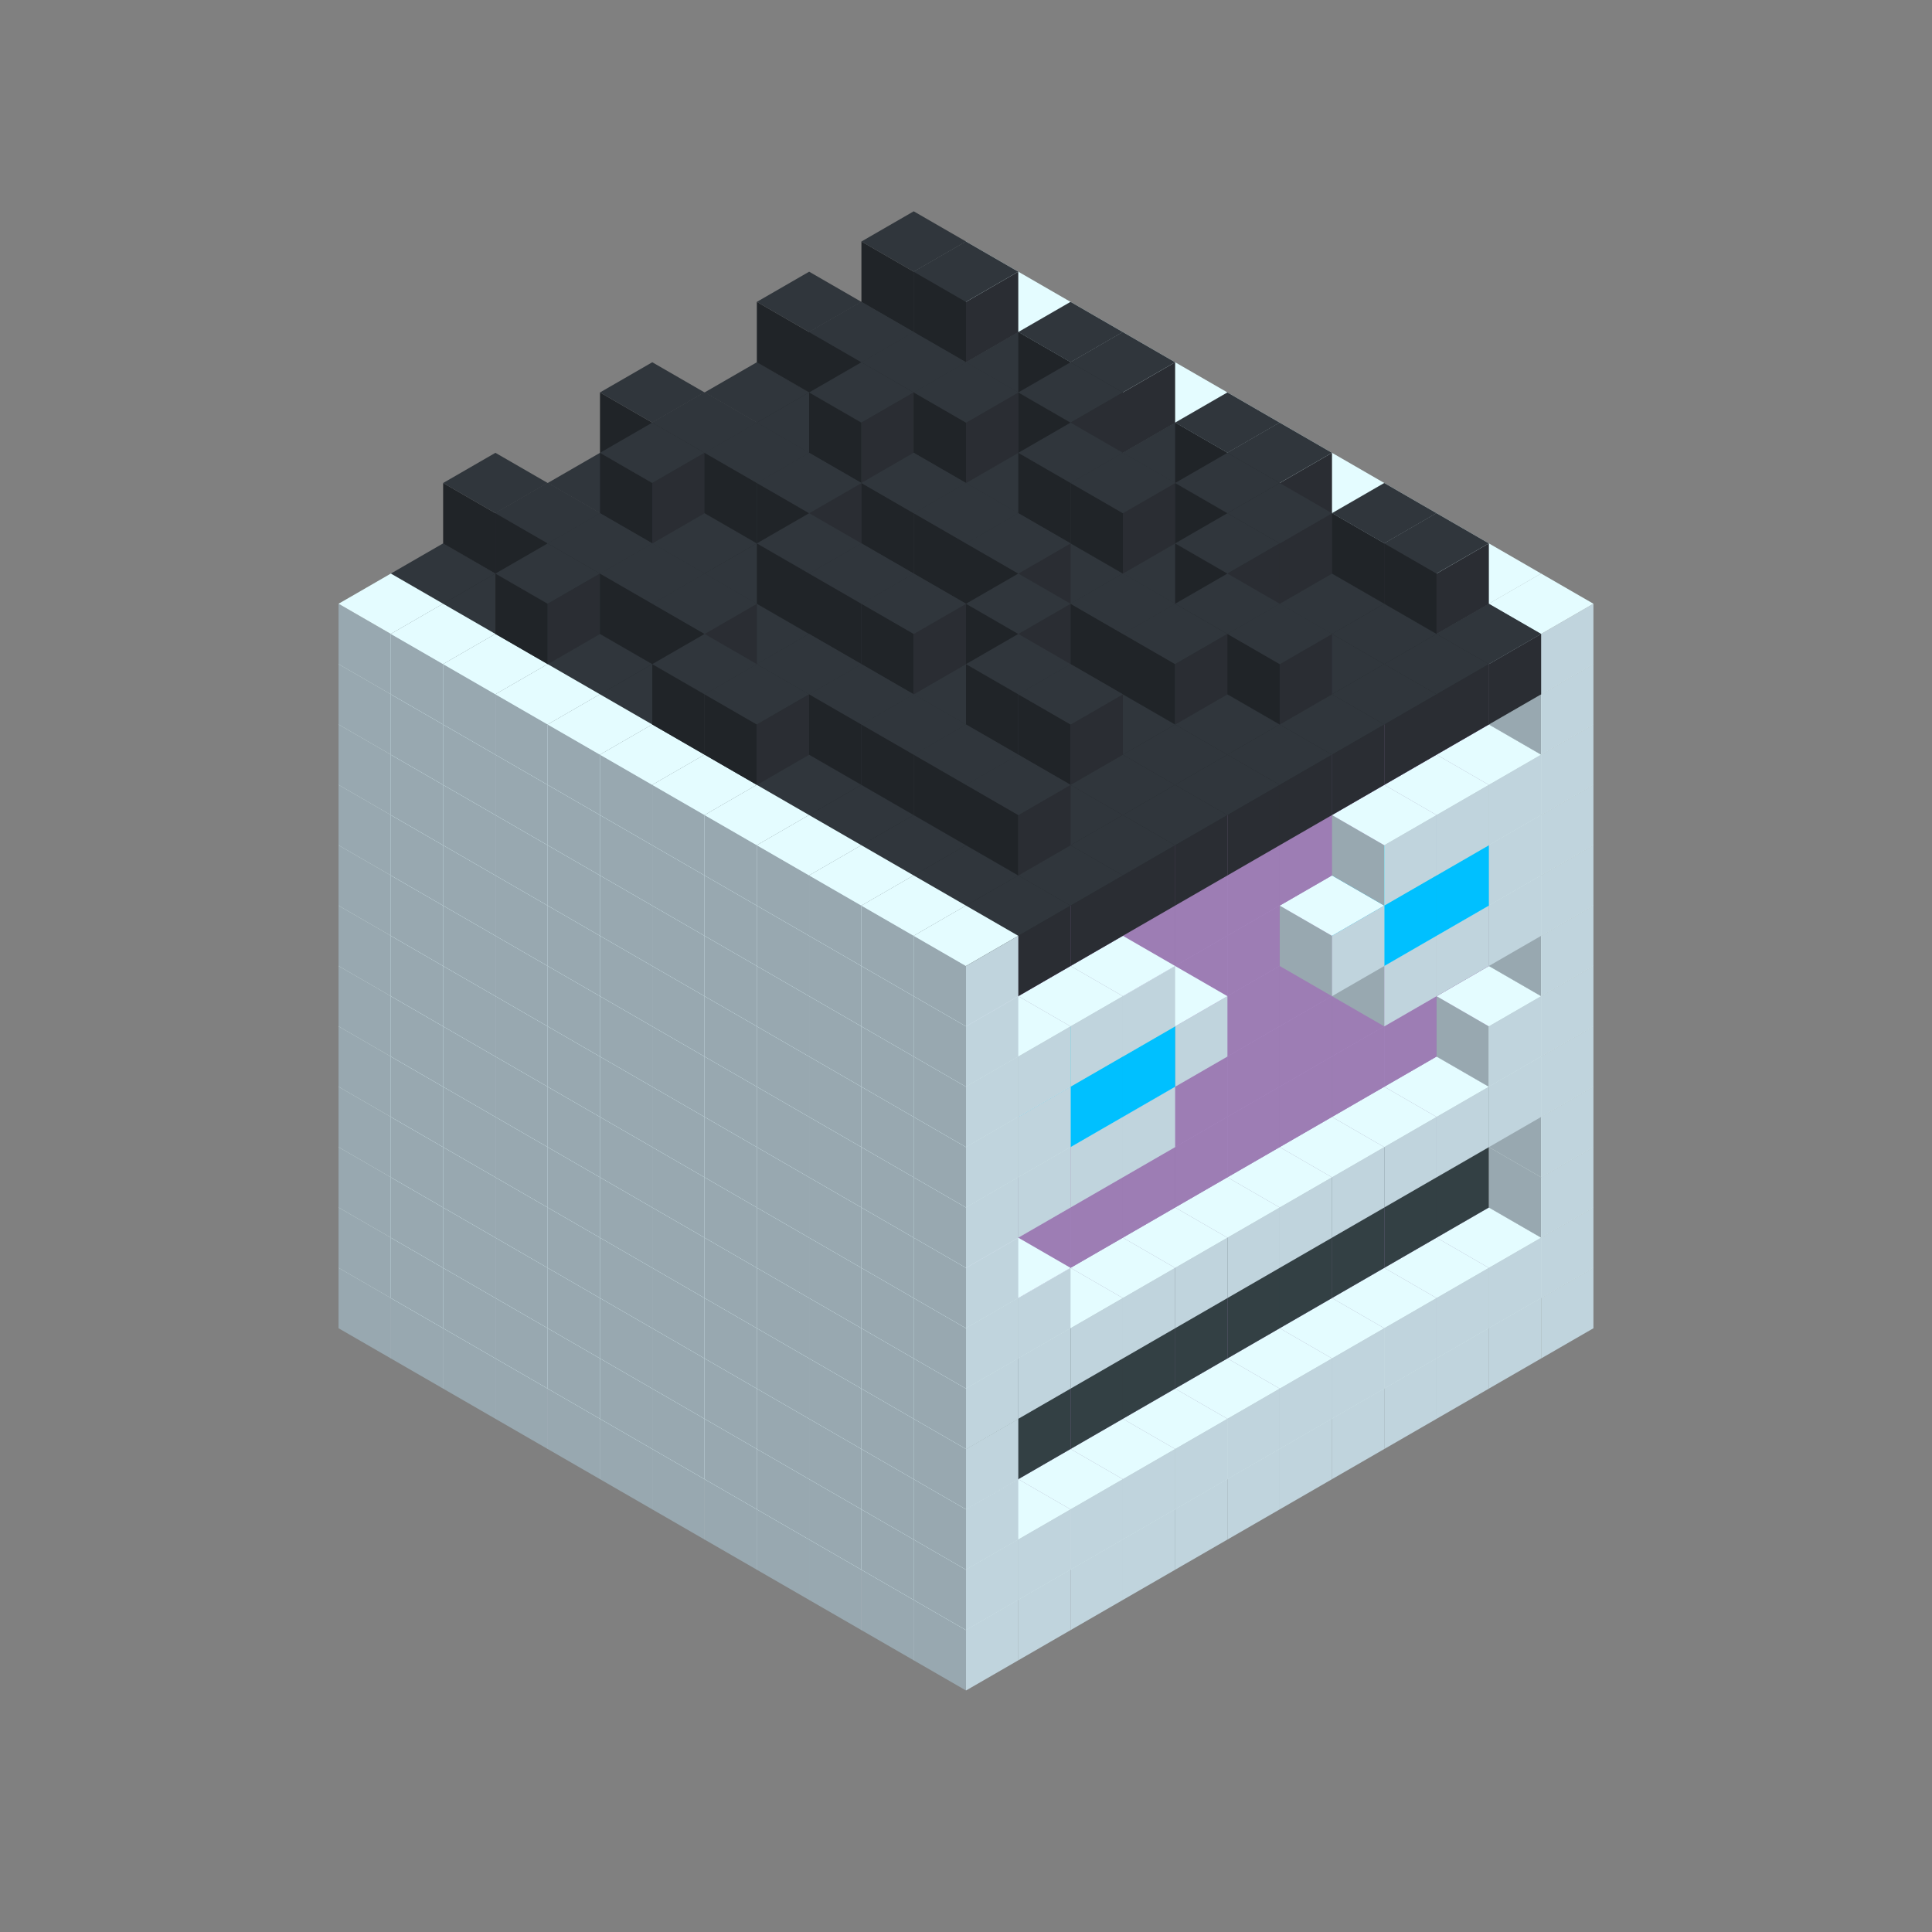 
<svg width='600' height='600' viewBox='4436371 5550000 3200000 3200000' xmlns='http://www.w3.org/2000/svg' xmlns:xlink='http://www.w3.org/1999/xlink'>
<rect x="4436371" y="5550000" width="3200000" height="3200000" fill="#808080" stroke="none"/>
<use xlink:href='#v-0x0000004a-1' transform='translate(983738,3600000)'/>
<use xlink:href='#v-0x0000004a-1' transform='translate(1070341,3650000)'/>
<use xlink:href='#v-0x0000004a-1' transform='translate(1156944,3700000)'/>
<use xlink:href='#v-0x0000004a-1' transform='translate(1243547,3750000)'/>
<use xlink:href='#v-0x0000004a-1' transform='translate(1330150,3800000)'/>
<use xlink:href='#v-0x0000004a-1' transform='translate(1416753,3850000)'/>
<use xlink:href='#v-0x0000004a-1' transform='translate(1503356,3900000)'/>
<use xlink:href='#v-0x0000004a-1' transform='translate(1589959,3950000)'/>
<use xlink:href='#v-0x0000004a-1' transform='translate(1676562,4000000)'/>
<use xlink:href='#v-0x0000004a-1' transform='translate(1763165,4050000)'/>
<use xlink:href='#v-0x0000004a-1' transform='translate(1849768,4100000)'/>
<use xlink:href='#v-0x0000004a-1' transform='translate(2889004,3600000)'/>
<use xlink:href='#v-0x0000004a-1' transform='translate(2802401,3650000)'/>
<use xlink:href='#v-0x0000004a-1' transform='translate(2715798,3700000)'/>
<use xlink:href='#v-0x0000004a-1' transform='translate(2629195,3750000)'/>
<use xlink:href='#v-0x0000004a-1' transform='translate(2542592,3800000)'/>
<use xlink:href='#v-0x0000004a-1' transform='translate(2455989,3850000)'/>
<use xlink:href='#v-0x0000004a-1' transform='translate(2369386,3900000)'/>
<use xlink:href='#v-0x0000004a-1' transform='translate(2282783,3950000)'/>
<use xlink:href='#v-0x0000004a-1' transform='translate(2196180,4000000)'/>
<use xlink:href='#v-0x0000004a-1' transform='translate(2109577,4050000)'/>
<use xlink:href='#v-0x0000004a-1' transform='translate(2022974,4100000)'/>
<use xlink:href='#v-0x0000004a-1' transform='translate(1936371,4150000)'/>
<use xlink:href='#v-0x0000004a-1' transform='translate(983738,3500000)'/>
<use xlink:href='#v-0x0000004a-1' transform='translate(1070341,3550000)'/>
<use xlink:href='#v-0x0000004a-1' transform='translate(1156944,3600000)'/>
<use xlink:href='#v-0x0000004a-1' transform='translate(1243547,3650000)'/>
<use xlink:href='#v-0x0000004a-1' transform='translate(1330150,3700000)'/>
<use xlink:href='#v-0x0000004a-1' transform='translate(1416753,3750000)'/>
<use xlink:href='#v-0x0000004a-1' transform='translate(1503356,3800000)'/>
<use xlink:href='#v-0x0000004a-1' transform='translate(1589959,3850000)'/>
<use xlink:href='#v-0x0000004a-1' transform='translate(1676562,3900000)'/>
<use xlink:href='#v-0x0000004a-1' transform='translate(1763165,3950000)'/>
<use xlink:href='#v-0x0000004a-2' transform='translate(2715798,3500000)'/>
<use xlink:href='#v-0x0000004a-2' transform='translate(2629195,3550000)'/>
<use xlink:href='#v-0x0000004a-2' transform='translate(2542592,3600000)'/>
<use xlink:href='#v-0x0000004a-2' transform='translate(2455989,3650000)'/>
<use xlink:href='#v-0x0000004a-2' transform='translate(2369386,3700000)'/>
<use xlink:href='#v-0x0000004a-2' transform='translate(2282783,3750000)'/>
<use xlink:href='#v-0x0000004a-2' transform='translate(2196180,3800000)'/>
<use xlink:href='#v-0x0000004a-2' transform='translate(2109577,3850000)'/>
<use xlink:href='#v-0x0000004a-2' transform='translate(2022974,3900000)'/>
<use xlink:href='#v-0x0000004a-2' transform='translate(1936371,3950000)'/>
<use xlink:href='#v-0x0000004a-1' transform='translate(1849768,4000000)'/>
<use xlink:href='#v-0x0000004a-1' transform='translate(2889004,3500000)'/>
<use xlink:href='#v-0x0000004a-1' transform='translate(2802401,3550000)'/>
<use xlink:href='#v-0x0000004a-1' transform='translate(2715798,3600000)'/>
<use xlink:href='#v-0x0000004a-1' transform='translate(2629195,3650000)'/>
<use xlink:href='#v-0x0000004a-1' transform='translate(2542592,3700000)'/>
<use xlink:href='#v-0x0000004a-1' transform='translate(2455989,3750000)'/>
<use xlink:href='#v-0x0000004a-1' transform='translate(2369386,3800000)'/>
<use xlink:href='#v-0x0000004a-1' transform='translate(2282783,3850000)'/>
<use xlink:href='#v-0x0000004a-1' transform='translate(2196180,3900000)'/>
<use xlink:href='#v-0x0000004a-1' transform='translate(2109577,3950000)'/>
<use xlink:href='#v-0x0000004a-1' transform='translate(2022974,4000000)'/>
<use xlink:href='#v-0x0000004a-1' transform='translate(1936371,4050000)'/>
<use xlink:href='#v-0x0000004a-1' transform='translate(983738,3400000)'/>
<use xlink:href='#v-0x0000004a-1' transform='translate(1070341,3450000)'/>
<use xlink:href='#v-0x0000004a-1' transform='translate(1156944,3500000)'/>
<use xlink:href='#v-0x0000004a-1' transform='translate(1243547,3550000)'/>
<use xlink:href='#v-0x0000004a-1' transform='translate(1330150,3600000)'/>
<use xlink:href='#v-0x0000004a-1' transform='translate(1416753,3650000)'/>
<use xlink:href='#v-0x0000004a-1' transform='translate(1503356,3700000)'/>
<use xlink:href='#v-0x0000004a-1' transform='translate(1589959,3750000)'/>
<use xlink:href='#v-0x0000004a-1' transform='translate(1676562,3800000)'/>
<use xlink:href='#v-0x0000004a-1' transform='translate(1763165,3850000)'/>
<use xlink:href='#v-0x0000004a-4' transform='translate(2715798,3400000)'/>
<use xlink:href='#v-0x0000004a-4' transform='translate(2629195,3450000)'/>
<use xlink:href='#v-0x0000004a-4' transform='translate(2542592,3500000)'/>
<use xlink:href='#v-0x0000004a-4' transform='translate(2455989,3550000)'/>
<use xlink:href='#v-0x0000004a-4' transform='translate(2369386,3600000)'/>
<use xlink:href='#v-0x0000004a-4' transform='translate(2282783,3650000)'/>
<use xlink:href='#v-0x0000004a-4' transform='translate(2196180,3700000)'/>
<use xlink:href='#v-0x0000004a-4' transform='translate(2109577,3750000)'/>
<use xlink:href='#v-0x0000004a-4' transform='translate(2022974,3800000)'/>
<use xlink:href='#v-0x0000004a-4' transform='translate(1936371,3850000)'/>
<use xlink:href='#v-0x0000004a-1' transform='translate(1849768,3900000)'/>
<use xlink:href='#v-0x0000004a-1' transform='translate(2889004,3400000)'/>
<use xlink:href='#v-0x0000004a-1' transform='translate(1936371,3950000)'/>
<use xlink:href='#v-0x0000004a-1' transform='translate(983738,3300000)'/>
<use xlink:href='#v-0x0000004a-1' transform='translate(1070341,3350000)'/>
<use xlink:href='#v-0x0000004a-1' transform='translate(1156944,3400000)'/>
<use xlink:href='#v-0x0000004a-1' transform='translate(1243547,3450000)'/>
<use xlink:href='#v-0x0000004a-1' transform='translate(1330150,3500000)'/>
<use xlink:href='#v-0x0000004a-1' transform='translate(1416753,3550000)'/>
<use xlink:href='#v-0x0000004a-1' transform='translate(1503356,3600000)'/>
<use xlink:href='#v-0x0000004a-1' transform='translate(1589959,3650000)'/>
<use xlink:href='#v-0x0000004a-1' transform='translate(1676562,3700000)'/>
<use xlink:href='#v-0x0000004a-1' transform='translate(1763165,3750000)'/>
<use xlink:href='#v-0x0000004a-4' transform='translate(2715798,3300000)'/>
<use xlink:href='#v-0x0000004a-4' transform='translate(2629195,3350000)'/>
<use xlink:href='#v-0x0000004a-4' transform='translate(2542592,3400000)'/>
<use xlink:href='#v-0x0000004a-4' transform='translate(2455989,3450000)'/>
<use xlink:href='#v-0x0000004a-4' transform='translate(2369386,3500000)'/>
<use xlink:href='#v-0x0000004a-4' transform='translate(2282783,3550000)'/>
<use xlink:href='#v-0x0000004a-4' transform='translate(2196180,3600000)'/>
<use xlink:href='#v-0x0000004a-4' transform='translate(2109577,3650000)'/>
<use xlink:href='#v-0x0000004a-4' transform='translate(2022974,3700000)'/>
<use xlink:href='#v-0x0000004a-4' transform='translate(1936371,3750000)'/>
<use xlink:href='#v-0x0000004a-1' transform='translate(1849768,3800000)'/>
<use xlink:href='#v-0x0000004a-1' transform='translate(2889004,3300000)'/>
<use xlink:href='#v-0x0000004a-1' transform='translate(1936371,3850000)'/>
<use xlink:href='#v-0x0000004a-1' transform='translate(983738,3200000)'/>
<use xlink:href='#v-0x0000004a-1' transform='translate(1070341,3250000)'/>
<use xlink:href='#v-0x0000004a-1' transform='translate(1156944,3300000)'/>
<use xlink:href='#v-0x0000004a-1' transform='translate(1243547,3350000)'/>
<use xlink:href='#v-0x0000004a-1' transform='translate(1330150,3400000)'/>
<use xlink:href='#v-0x0000004a-1' transform='translate(1416753,3450000)'/>
<use xlink:href='#v-0x0000004a-1' transform='translate(1503356,3500000)'/>
<use xlink:href='#v-0x0000004a-1' transform='translate(1589959,3550000)'/>
<use xlink:href='#v-0x0000004a-1' transform='translate(1676562,3600000)'/>
<use xlink:href='#v-0x0000004a-1' transform='translate(1763165,3650000)'/>
<use xlink:href='#v-0x0000004a-2' transform='translate(2715798,3200000)'/>
<use xlink:href='#v-0x0000004a-2' transform='translate(2629195,3250000)'/>
<use xlink:href='#v-0x0000004a-2' transform='translate(2542592,3300000)'/>
<use xlink:href='#v-0x0000004a-2' transform='translate(2455989,3350000)'/>
<use xlink:href='#v-0x0000004a-2' transform='translate(2369386,3400000)'/>
<use xlink:href='#v-0x0000004a-2' transform='translate(2282783,3450000)'/>
<use xlink:href='#v-0x0000004a-2' transform='translate(2196180,3500000)'/>
<use xlink:href='#v-0x0000004a-2' transform='translate(2109577,3550000)'/>
<use xlink:href='#v-0x0000004a-2' transform='translate(2022974,3600000)'/>
<use xlink:href='#v-0x0000004a-2' transform='translate(1936371,3650000)'/>
<use xlink:href='#v-0x0000004a-1' transform='translate(1849768,3700000)'/>
<use xlink:href='#v-0x0000004a-1' transform='translate(2889004,3200000)'/>
<use xlink:href='#v-0x0000004a-1' transform='translate(2802401,3250000)'/>
<use xlink:href='#v-0x0000004a-1' transform='translate(2715798,3300000)'/>
<use xlink:href='#v-0x0000004a-1' transform='translate(2629195,3350000)'/>
<use xlink:href='#v-0x0000004a-1' transform='translate(2542592,3400000)'/>
<use xlink:href='#v-0x0000004a-1' transform='translate(2455989,3450000)'/>
<use xlink:href='#v-0x0000004a-1' transform='translate(2369386,3500000)'/>
<use xlink:href='#v-0x0000004a-1' transform='translate(2282783,3550000)'/>
<use xlink:href='#v-0x0000004a-1' transform='translate(2196180,3600000)'/>
<use xlink:href='#v-0x0000004a-1' transform='translate(2109577,3650000)'/>
<use xlink:href='#v-0x0000004a-1' transform='translate(2022974,3700000)'/>
<use xlink:href='#v-0x0000004a-1' transform='translate(1936371,3750000)'/>
<use xlink:href='#v-0x0000004a-1' transform='translate(983738,3100000)'/>
<use xlink:href='#v-0x0000004a-1' transform='translate(1070341,3150000)'/>
<use xlink:href='#v-0x0000004a-1' transform='translate(1156944,3200000)'/>
<use xlink:href='#v-0x0000004a-1' transform='translate(1243547,3250000)'/>
<use xlink:href='#v-0x0000004a-1' transform='translate(1330150,3300000)'/>
<use xlink:href='#v-0x0000004a-1' transform='translate(1416753,3350000)'/>
<use xlink:href='#v-0x0000004a-1' transform='translate(1503356,3400000)'/>
<use xlink:href='#v-0x0000004a-1' transform='translate(1589959,3450000)'/>
<use xlink:href='#v-0x0000004a-1' transform='translate(1676562,3500000)'/>
<use xlink:href='#v-0x0000004a-1' transform='translate(1763165,3550000)'/>
<use xlink:href='#v-0x0000004a-2' transform='translate(2715798,3100000)'/>
<use xlink:href='#v-0x0000004a-2' transform='translate(2629195,3150000)'/>
<use xlink:href='#v-0x0000004a-2' transform='translate(2542592,3200000)'/>
<use xlink:href='#v-0x0000004a-2' transform='translate(2455989,3250000)'/>
<use xlink:href='#v-0x0000004a-2' transform='translate(2369386,3300000)'/>
<use xlink:href='#v-0x0000004a-2' transform='translate(2282783,3350000)'/>
<use xlink:href='#v-0x0000004a-2' transform='translate(2196180,3400000)'/>
<use xlink:href='#v-0x0000004a-2' transform='translate(2109577,3450000)'/>
<use xlink:href='#v-0x0000004a-2' transform='translate(2022974,3500000)'/>
<use xlink:href='#v-0x0000004a-2' transform='translate(1936371,3550000)'/>
<use xlink:href='#v-0x0000004a-1' transform='translate(1849768,3600000)'/>
<use xlink:href='#v-0x0000004a-1' transform='translate(2889004,3100000)'/>
<use xlink:href='#v-0x0000004a-1' transform='translate(2802401,3150000)'/>
<use xlink:href='#v-0x0000004a-1' transform='translate(2022974,3600000)'/>
<use xlink:href='#v-0x0000004a-1' transform='translate(1936371,3650000)'/>
<use xlink:href='#v-0x0000004a-1' transform='translate(983738,3000000)'/>
<use xlink:href='#v-0x0000004a-1' transform='translate(1070341,3050000)'/>
<use xlink:href='#v-0x0000004a-1' transform='translate(1156944,3100000)'/>
<use xlink:href='#v-0x0000004a-1' transform='translate(1243547,3150000)'/>
<use xlink:href='#v-0x0000004a-1' transform='translate(1330150,3200000)'/>
<use xlink:href='#v-0x0000004a-1' transform='translate(1416753,3250000)'/>
<use xlink:href='#v-0x0000004a-1' transform='translate(1503356,3300000)'/>
<use xlink:href='#v-0x0000004a-1' transform='translate(1589959,3350000)'/>
<use xlink:href='#v-0x0000004a-1' transform='translate(1676562,3400000)'/>
<use xlink:href='#v-0x0000004a-1' transform='translate(1763165,3450000)'/>
<use xlink:href='#v-0x0000004a-2' transform='translate(2715798,3000000)'/>
<use xlink:href='#v-0x0000004a-2' transform='translate(2629195,3050000)'/>
<use xlink:href='#v-0x0000004a-2' transform='translate(2542592,3100000)'/>
<use xlink:href='#v-0x0000004a-2' transform='translate(2455989,3150000)'/>
<use xlink:href='#v-0x0000004a-2' transform='translate(2369386,3200000)'/>
<use xlink:href='#v-0x0000004a-2' transform='translate(2282783,3250000)'/>
<use xlink:href='#v-0x0000004a-2' transform='translate(2196180,3300000)'/>
<use xlink:href='#v-0x0000004a-2' transform='translate(2109577,3350000)'/>
<use xlink:href='#v-0x0000004a-2' transform='translate(2022974,3400000)'/>
<use xlink:href='#v-0x0000004a-2' transform='translate(1936371,3450000)'/>
<use xlink:href='#v-0x0000004a-1' transform='translate(1849768,3500000)'/>
<use xlink:href='#v-0x0000004a-1' transform='translate(2889004,3000000)'/>
<use xlink:href='#v-0x0000004a-1' transform='translate(1936371,3550000)'/>
<use xlink:href='#v-0x0000004a-1' transform='translate(983738,2900000)'/>
<use xlink:href='#v-0x0000004a-1' transform='translate(1070341,2950000)'/>
<use xlink:href='#v-0x0000004a-1' transform='translate(1156944,3000000)'/>
<use xlink:href='#v-0x0000004a-1' transform='translate(1243547,3050000)'/>
<use xlink:href='#v-0x0000004a-1' transform='translate(1330150,3100000)'/>
<use xlink:href='#v-0x0000004a-1' transform='translate(1416753,3150000)'/>
<use xlink:href='#v-0x0000004a-1' transform='translate(1503356,3200000)'/>
<use xlink:href='#v-0x0000004a-1' transform='translate(1589959,3250000)'/>
<use xlink:href='#v-0x0000004a-1' transform='translate(1676562,3300000)'/>
<use xlink:href='#v-0x0000004a-1' transform='translate(1763165,3350000)'/>
<use xlink:href='#v-0x0000004a-2' transform='translate(2715798,2900000)'/>
<use xlink:href='#v-0x0000004a-2' transform='translate(2629195,2950000)'/>
<use xlink:href='#v-0x0000004a-2' transform='translate(2542592,3000000)'/>
<use xlink:href='#v-0x0000004a-2' transform='translate(2455989,3050000)'/>
<use xlink:href='#v-0x0000004a-2' transform='translate(2369386,3100000)'/>
<use xlink:href='#v-0x0000004a-2' transform='translate(2282783,3150000)'/>
<use xlink:href='#v-0x0000004a-2' transform='translate(2196180,3200000)'/>
<use xlink:href='#v-0x0000004a-2' transform='translate(2109577,3250000)'/>
<use xlink:href='#v-0x0000004a-2' transform='translate(2022974,3300000)'/>
<use xlink:href='#v-0x0000004a-2' transform='translate(1936371,3350000)'/>
<use xlink:href='#v-0x0000004a-1' transform='translate(1849768,3400000)'/>
<use xlink:href='#v-0x0000004a-1' transform='translate(2889004,2900000)'/>
<use xlink:href='#v-0x0000004a-1' transform='translate(2802401,2950000)'/>
<use xlink:href='#v-0x0000004a-1' transform='translate(2715798,3000000)'/>
<use xlink:href='#v-0x0000004a-1' transform='translate(2629195,3050000)'/>
<use xlink:href='#v-0x0000004a-1' transform='translate(2196180,3300000)'/>
<use xlink:href='#v-0x0000004a-1' transform='translate(2109577,3350000)'/>
<use xlink:href='#v-0x0000004a-1' transform='translate(2022974,3400000)'/>
<use xlink:href='#v-0x0000004a-1' transform='translate(1936371,3450000)'/>
<use xlink:href='#v-0x0000004a-1' transform='translate(983738,2800000)'/>
<use xlink:href='#v-0x0000004a-1' transform='translate(1070341,2850000)'/>
<use xlink:href='#v-0x0000004a-1' transform='translate(1156944,2900000)'/>
<use xlink:href='#v-0x0000004a-1' transform='translate(1243547,2950000)'/>
<use xlink:href='#v-0x0000004a-1' transform='translate(1330150,3000000)'/>
<use xlink:href='#v-0x0000004a-1' transform='translate(1416753,3050000)'/>
<use xlink:href='#v-0x0000004a-1' transform='translate(1503356,3100000)'/>
<use xlink:href='#v-0x0000004a-1' transform='translate(1589959,3150000)'/>
<use xlink:href='#v-0x0000004a-1' transform='translate(1676562,3200000)'/>
<use xlink:href='#v-0x0000004a-1' transform='translate(1763165,3250000)'/>
<use xlink:href='#v-0x0000004a-2' transform='translate(2715798,2800000)'/>
<use xlink:href='#v-0x0000004a-2' transform='translate(2629195,2850000)'/>
<use xlink:href='#v-0x0000004a-2' transform='translate(2542592,2900000)'/>
<use xlink:href='#v-0x0000004a-2' transform='translate(2455989,2950000)'/>
<use xlink:href='#v-0x0000004a-2' transform='translate(2369386,3000000)'/>
<use xlink:href='#v-0x0000004a-2' transform='translate(2282783,3050000)'/>
<use xlink:href='#v-0x0000004a-2' transform='translate(2196180,3100000)'/>
<use xlink:href='#v-0x0000004a-2' transform='translate(2109577,3150000)'/>
<use xlink:href='#v-0x0000004a-2' transform='translate(2022974,3200000)'/>
<use xlink:href='#v-0x0000004a-2' transform='translate(1936371,3250000)'/>
<use xlink:href='#v-0x0000004a-1' transform='translate(1849768,3300000)'/>
<use xlink:href='#v-0x0000004a-1' transform='translate(2889004,2800000)'/>
<use xlink:href='#v-0x0000004a-1' transform='translate(2802401,2850000)'/>
<use xlink:href='#v-0x0000004a-3' transform='translate(2715798,2900000)'/>
<use xlink:href='#v-0x0000004a-3' transform='translate(2629195,2950000)'/>
<use xlink:href='#v-0x0000004a-1' transform='translate(2542592,3000000)'/>
<use xlink:href='#v-0x0000004a-1' transform='translate(2282783,3150000)'/>
<use xlink:href='#v-0x0000004a-3' transform='translate(2196180,3200000)'/>
<use xlink:href='#v-0x0000004a-3' transform='translate(2109577,3250000)'/>
<use xlink:href='#v-0x0000004a-1' transform='translate(2022974,3300000)'/>
<use xlink:href='#v-0x0000004a-1' transform='translate(1936371,3350000)'/>
<use xlink:href='#v-0x0000004a-1' transform='translate(983738,2700000)'/>
<use xlink:href='#v-0x0000004a-1' transform='translate(1070341,2750000)'/>
<use xlink:href='#v-0x0000004a-1' transform='translate(1156944,2800000)'/>
<use xlink:href='#v-0x0000004a-1' transform='translate(1243547,2850000)'/>
<use xlink:href='#v-0x0000004a-1' transform='translate(1330150,2900000)'/>
<use xlink:href='#v-0x0000004a-1' transform='translate(1416753,2950000)'/>
<use xlink:href='#v-0x0000004a-1' transform='translate(1503356,3000000)'/>
<use xlink:href='#v-0x0000004a-1' transform='translate(1589959,3050000)'/>
<use xlink:href='#v-0x0000004a-1' transform='translate(1676562,3100000)'/>
<use xlink:href='#v-0x0000004a-1' transform='translate(1763165,3150000)'/>
<use xlink:href='#v-0x0000004a-2' transform='translate(2715798,2700000)'/>
<use xlink:href='#v-0x0000004a-2' transform='translate(2629195,2750000)'/>
<use xlink:href='#v-0x0000004a-2' transform='translate(2542592,2800000)'/>
<use xlink:href='#v-0x0000004a-2' transform='translate(2455989,2850000)'/>
<use xlink:href='#v-0x0000004a-2' transform='translate(2369386,2900000)'/>
<use xlink:href='#v-0x0000004a-2' transform='translate(2282783,2950000)'/>
<use xlink:href='#v-0x0000004a-2' transform='translate(2196180,3000000)'/>
<use xlink:href='#v-0x0000004a-2' transform='translate(2109577,3050000)'/>
<use xlink:href='#v-0x0000004a-2' transform='translate(2022974,3100000)'/>
<use xlink:href='#v-0x0000004a-2' transform='translate(1936371,3150000)'/>
<use xlink:href='#v-0x0000004a-1' transform='translate(1849768,3200000)'/>
<use xlink:href='#v-0x0000004a-1' transform='translate(2889004,2700000)'/>
<use xlink:href='#v-0x0000004a-1' transform='translate(2802401,2750000)'/>
<use xlink:href='#v-0x0000004a-1' transform='translate(2715798,2800000)'/>
<use xlink:href='#v-0x0000004a-1' transform='translate(2629195,2850000)'/>
<use xlink:href='#v-0x0000004a-1' transform='translate(2196180,3100000)'/>
<use xlink:href='#v-0x0000004a-1' transform='translate(2109577,3150000)'/>
<use xlink:href='#v-0x0000004a-1' transform='translate(2022974,3200000)'/>
<use xlink:href='#v-0x0000004a-1' transform='translate(1936371,3250000)'/>
<use xlink:href='#v-0x0000004a-1' transform='translate(983738,2600000)'/>
<use xlink:href='#v-0x0000004a-1' transform='translate(1070341,2650000)'/>
<use xlink:href='#v-0x0000004a-1' transform='translate(1156944,2700000)'/>
<use xlink:href='#v-0x0000004a-1' transform='translate(1243547,2750000)'/>
<use xlink:href='#v-0x0000004a-1' transform='translate(1330150,2800000)'/>
<use xlink:href='#v-0x0000004a-1' transform='translate(1416753,2850000)'/>
<use xlink:href='#v-0x0000004a-1' transform='translate(1503356,2900000)'/>
<use xlink:href='#v-0x0000004a-1' transform='translate(1589959,2950000)'/>
<use xlink:href='#v-0x0000004a-1' transform='translate(1676562,3000000)'/>
<use xlink:href='#v-0x0000004a-1' transform='translate(1763165,3050000)'/>
<use xlink:href='#v-0x0000004a-2' transform='translate(2715798,2600000)'/>
<use xlink:href='#v-0x0000004a-2' transform='translate(2629195,2650000)'/>
<use xlink:href='#v-0x0000004a-2' transform='translate(2542592,2700000)'/>
<use xlink:href='#v-0x0000004a-2' transform='translate(2455989,2750000)'/>
<use xlink:href='#v-0x0000004a-2' transform='translate(2369386,2800000)'/>
<use xlink:href='#v-0x0000004a-2' transform='translate(2282783,2850000)'/>
<use xlink:href='#v-0x0000004a-2' transform='translate(2196180,2900000)'/>
<use xlink:href='#v-0x0000004a-2' transform='translate(2109577,2950000)'/>
<use xlink:href='#v-0x0000004a-2' transform='translate(2022974,3000000)'/>
<use xlink:href='#v-0x0000004a-2' transform='translate(1936371,3050000)'/>
<use xlink:href='#v-0x0000004a-1' transform='translate(1849768,3100000)'/>
<use xlink:href='#v-0x0000004a-1' transform='translate(2889004,2600000)'/>
<use xlink:href='#v-0x0000004a-1' transform='translate(1936371,3150000)'/>
<use xlink:href='#v-0x0000004a-1' transform='translate(1936371,1950000)'/>
<use xlink:href='#v-0x0000004a-5' transform='translate(1849768,2000000)'/>
<use xlink:href='#v-0x0000004a-5' transform='translate(1763165,2050000)'/>
<use xlink:href='#v-0x0000004a-5' transform='translate(1676562,2100000)'/>
<use xlink:href='#v-0x0000004a-5' transform='translate(1589959,2150000)'/>
<use xlink:href='#v-0x0000004a-5' transform='translate(1503356,2200000)'/>
<use xlink:href='#v-0x0000004a-5' transform='translate(1416753,2250000)'/>
<use xlink:href='#v-0x0000004a-5' transform='translate(1330150,2300000)'/>
<use xlink:href='#v-0x0000004a-5' transform='translate(1243547,2350000)'/>
<use xlink:href='#v-0x0000004a-5' transform='translate(1156944,2400000)'/>
<use xlink:href='#v-0x0000004a-5' transform='translate(1070341,2450000)'/>
<use xlink:href='#v-0x0000004a-1' transform='translate(983738,2500000)'/>
<use xlink:href='#v-0x0000004a-1' transform='translate(2022974,2000000)'/>
<use xlink:href='#v-0x0000004a-5' transform='translate(1936371,2050000)'/>
<use xlink:href='#v-0x0000004a-5' transform='translate(1849768,2100000)'/>
<use xlink:href='#v-0x0000004a-5' transform='translate(1763165,2150000)'/>
<use xlink:href='#v-0x0000004a-5' transform='translate(1676562,2200000)'/>
<use xlink:href='#v-0x0000004a-5' transform='translate(1589959,2250000)'/>
<use xlink:href='#v-0x0000004a-5' transform='translate(1503356,2300000)'/>
<use xlink:href='#v-0x0000004a-5' transform='translate(1416753,2350000)'/>
<use xlink:href='#v-0x0000004a-5' transform='translate(1330150,2400000)'/>
<use xlink:href='#v-0x0000004a-5' transform='translate(1243547,2450000)'/>
<use xlink:href='#v-0x0000004a-5' transform='translate(1156944,2500000)'/>
<use xlink:href='#v-0x0000004a-1' transform='translate(1070341,2550000)'/>
<use xlink:href='#v-0x0000004a-1' transform='translate(2109577,2050000)'/>
<use xlink:href='#v-0x0000004a-5' transform='translate(2022974,2100000)'/>
<use xlink:href='#v-0x0000004a-5' transform='translate(1936371,2150000)'/>
<use xlink:href='#v-0x0000004a-5' transform='translate(1849768,2200000)'/>
<use xlink:href='#v-0x0000004a-5' transform='translate(1763165,2250000)'/>
<use xlink:href='#v-0x0000004a-5' transform='translate(1676562,2300000)'/>
<use xlink:href='#v-0x0000004a-5' transform='translate(1589959,2350000)'/>
<use xlink:href='#v-0x0000004a-5' transform='translate(1503356,2400000)'/>
<use xlink:href='#v-0x0000004a-5' transform='translate(1416753,2450000)'/>
<use xlink:href='#v-0x0000004a-5' transform='translate(1330150,2500000)'/>
<use xlink:href='#v-0x0000004a-5' transform='translate(1243547,2550000)'/>
<use xlink:href='#v-0x0000004a-1' transform='translate(1156944,2600000)'/>
<use xlink:href='#v-0x0000004a-1' transform='translate(2196180,2100000)'/>
<use xlink:href='#v-0x0000004a-5' transform='translate(2109577,2150000)'/>
<use xlink:href='#v-0x0000004a-5' transform='translate(2022974,2200000)'/>
<use xlink:href='#v-0x0000004a-5' transform='translate(1936371,2250000)'/>
<use xlink:href='#v-0x0000004a-5' transform='translate(1849768,2300000)'/>
<use xlink:href='#v-0x0000004a-5' transform='translate(1763165,2350000)'/>
<use xlink:href='#v-0x0000004a-5' transform='translate(1676562,2400000)'/>
<use xlink:href='#v-0x0000004a-5' transform='translate(1589959,2450000)'/>
<use xlink:href='#v-0x0000004a-5' transform='translate(1503356,2500000)'/>
<use xlink:href='#v-0x0000004a-5' transform='translate(1416753,2550000)'/>
<use xlink:href='#v-0x0000004a-5' transform='translate(1330150,2600000)'/>
<use xlink:href='#v-0x0000004a-1' transform='translate(1243547,2650000)'/>
<use xlink:href='#v-0x0000004a-1' transform='translate(2282783,2150000)'/>
<use xlink:href='#v-0x0000004a-5' transform='translate(2196180,2200000)'/>
<use xlink:href='#v-0x0000004a-5' transform='translate(2109577,2250000)'/>
<use xlink:href='#v-0x0000004a-5' transform='translate(2022974,2300000)'/>
<use xlink:href='#v-0x0000004a-5' transform='translate(1936371,2350000)'/>
<use xlink:href='#v-0x0000004a-5' transform='translate(1849768,2400000)'/>
<use xlink:href='#v-0x0000004a-5' transform='translate(1763165,2450000)'/>
<use xlink:href='#v-0x0000004a-5' transform='translate(1676562,2500000)'/>
<use xlink:href='#v-0x0000004a-5' transform='translate(1589959,2550000)'/>
<use xlink:href='#v-0x0000004a-5' transform='translate(1503356,2600000)'/>
<use xlink:href='#v-0x0000004a-5' transform='translate(1416753,2650000)'/>
<use xlink:href='#v-0x0000004a-1' transform='translate(1330150,2700000)'/>
<use xlink:href='#v-0x0000004a-1' transform='translate(2369386,2200000)'/>
<use xlink:href='#v-0x0000004a-5' transform='translate(2282783,2250000)'/>
<use xlink:href='#v-0x0000004a-5' transform='translate(2196180,2300000)'/>
<use xlink:href='#v-0x0000004a-5' transform='translate(2109577,2350000)'/>
<use xlink:href='#v-0x0000004a-5' transform='translate(2022974,2400000)'/>
<use xlink:href='#v-0x0000004a-5' transform='translate(1936371,2450000)'/>
<use xlink:href='#v-0x0000004a-5' transform='translate(1849768,2500000)'/>
<use xlink:href='#v-0x0000004a-5' transform='translate(1763165,2550000)'/>
<use xlink:href='#v-0x0000004a-5' transform='translate(1676562,2600000)'/>
<use xlink:href='#v-0x0000004a-5' transform='translate(1589959,2650000)'/>
<use xlink:href='#v-0x0000004a-5' transform='translate(1503356,2700000)'/>
<use xlink:href='#v-0x0000004a-1' transform='translate(1416753,2750000)'/>
<use xlink:href='#v-0x0000004a-1' transform='translate(2455989,2250000)'/>
<use xlink:href='#v-0x0000004a-5' transform='translate(2369386,2300000)'/>
<use xlink:href='#v-0x0000004a-5' transform='translate(2282783,2350000)'/>
<use xlink:href='#v-0x0000004a-5' transform='translate(2196180,2400000)'/>
<use xlink:href='#v-0x0000004a-5' transform='translate(2109577,2450000)'/>
<use xlink:href='#v-0x0000004a-5' transform='translate(2022974,2500000)'/>
<use xlink:href='#v-0x0000004a-5' transform='translate(1936371,2550000)'/>
<use xlink:href='#v-0x0000004a-5' transform='translate(1849768,2600000)'/>
<use xlink:href='#v-0x0000004a-5' transform='translate(1763165,2650000)'/>
<use xlink:href='#v-0x0000004a-5' transform='translate(1676562,2700000)'/>
<use xlink:href='#v-0x0000004a-5' transform='translate(1589959,2750000)'/>
<use xlink:href='#v-0x0000004a-1' transform='translate(1503356,2800000)'/>
<use xlink:href='#v-0x0000004a-1' transform='translate(2542592,2300000)'/>
<use xlink:href='#v-0x0000004a-5' transform='translate(2455989,2350000)'/>
<use xlink:href='#v-0x0000004a-5' transform='translate(2369386,2400000)'/>
<use xlink:href='#v-0x0000004a-5' transform='translate(2282783,2450000)'/>
<use xlink:href='#v-0x0000004a-5' transform='translate(2196180,2500000)'/>
<use xlink:href='#v-0x0000004a-5' transform='translate(2109577,2550000)'/>
<use xlink:href='#v-0x0000004a-5' transform='translate(2022974,2600000)'/>
<use xlink:href='#v-0x0000004a-5' transform='translate(1936371,2650000)'/>
<use xlink:href='#v-0x0000004a-5' transform='translate(1849768,2700000)'/>
<use xlink:href='#v-0x0000004a-5' transform='translate(1763165,2750000)'/>
<use xlink:href='#v-0x0000004a-5' transform='translate(1676562,2800000)'/>
<use xlink:href='#v-0x0000004a-1' transform='translate(1589959,2850000)'/>
<use xlink:href='#v-0x0000004a-1' transform='translate(2629195,2350000)'/>
<use xlink:href='#v-0x0000004a-5' transform='translate(2542592,2400000)'/>
<use xlink:href='#v-0x0000004a-5' transform='translate(2455989,2450000)'/>
<use xlink:href='#v-0x0000004a-5' transform='translate(2369386,2500000)'/>
<use xlink:href='#v-0x0000004a-5' transform='translate(2282783,2550000)'/>
<use xlink:href='#v-0x0000004a-5' transform='translate(2196180,2600000)'/>
<use xlink:href='#v-0x0000004a-5' transform='translate(2109577,2650000)'/>
<use xlink:href='#v-0x0000004a-5' transform='translate(2022974,2700000)'/>
<use xlink:href='#v-0x0000004a-5' transform='translate(1936371,2750000)'/>
<use xlink:href='#v-0x0000004a-5' transform='translate(1849768,2800000)'/>
<use xlink:href='#v-0x0000004a-5' transform='translate(1763165,2850000)'/>
<use xlink:href='#v-0x0000004a-1' transform='translate(1676562,2900000)'/>
<use xlink:href='#v-0x0000004a-1' transform='translate(2715798,2400000)'/>
<use xlink:href='#v-0x0000004a-5' transform='translate(2629195,2450000)'/>
<use xlink:href='#v-0x0000004a-5' transform='translate(2542592,2500000)'/>
<use xlink:href='#v-0x0000004a-5' transform='translate(2455989,2550000)'/>
<use xlink:href='#v-0x0000004a-5' transform='translate(2369386,2600000)'/>
<use xlink:href='#v-0x0000004a-5' transform='translate(2282783,2650000)'/>
<use xlink:href='#v-0x0000004a-5' transform='translate(2196180,2700000)'/>
<use xlink:href='#v-0x0000004a-5' transform='translate(2109577,2750000)'/>
<use xlink:href='#v-0x0000004a-5' transform='translate(2022974,2800000)'/>
<use xlink:href='#v-0x0000004a-5' transform='translate(1936371,2850000)'/>
<use xlink:href='#v-0x0000004a-5' transform='translate(1849768,2900000)'/>
<use xlink:href='#v-0x0000004a-1' transform='translate(1763165,2950000)'/>
<use xlink:href='#v-0x0000004a-1' transform='translate(2802401,2450000)'/>
<use xlink:href='#v-0x0000004a-5' transform='translate(2715798,2500000)'/>
<use xlink:href='#v-0x0000004a-5' transform='translate(2629195,2550000)'/>
<use xlink:href='#v-0x0000004a-5' transform='translate(2542592,2600000)'/>
<use xlink:href='#v-0x0000004a-5' transform='translate(2455989,2650000)'/>
<use xlink:href='#v-0x0000004a-5' transform='translate(2369386,2700000)'/>
<use xlink:href='#v-0x0000004a-5' transform='translate(2282783,2750000)'/>
<use xlink:href='#v-0x0000004a-5' transform='translate(2196180,2800000)'/>
<use xlink:href='#v-0x0000004a-5' transform='translate(2109577,2850000)'/>
<use xlink:href='#v-0x0000004a-5' transform='translate(2022974,2900000)'/>
<use xlink:href='#v-0x0000004a-5' transform='translate(1936371,2950000)'/>
<use xlink:href='#v-0x0000004a-1' transform='translate(1849768,3000000)'/>
<use xlink:href='#v-0x0000004a-1' transform='translate(2889004,2500000)'/>
<use xlink:href='#v-0x0000004a-5' transform='translate(2802401,2550000)'/>
<use xlink:href='#v-0x0000004a-5' transform='translate(2715798,2600000)'/>
<use xlink:href='#v-0x0000004a-5' transform='translate(2629195,2650000)'/>
<use xlink:href='#v-0x0000004a-5' transform='translate(2542592,2700000)'/>
<use xlink:href='#v-0x0000004a-5' transform='translate(2455989,2750000)'/>
<use xlink:href='#v-0x0000004a-5' transform='translate(2369386,2800000)'/>
<use xlink:href='#v-0x0000004a-5' transform='translate(2282783,2850000)'/>
<use xlink:href='#v-0x0000004a-5' transform='translate(2196180,2900000)'/>
<use xlink:href='#v-0x0000004a-5' transform='translate(2109577,2950000)'/>
<use xlink:href='#v-0x0000004a-5' transform='translate(2022974,3000000)'/>
<use xlink:href='#v-0x0000004a-1' transform='translate(1936371,3050000)'/>
<use xlink:href='#v-0x0000004a-5' transform='translate(1849768,1900000)'/>
<use xlink:href='#v-0x0000004a-5' transform='translate(1676562,2000000)'/>
<use xlink:href='#v-0x0000004a-5' transform='translate(1416753,2150000)'/>
<use xlink:href='#v-0x0000004a-5' transform='translate(1156944,2300000)'/>
<use xlink:href='#v-0x0000004a-5' transform='translate(1936371,1950000)'/>
<use xlink:href='#v-0x0000004a-5' transform='translate(1763165,2050000)'/>
<use xlink:href='#v-0x0000004a-5' transform='translate(1503356,2200000)'/>
<use xlink:href='#v-0x0000004a-5' transform='translate(1416753,2250000)'/>
<use xlink:href='#v-0x0000004a-5' transform='translate(1243547,2350000)'/>
<use xlink:href='#v-0x0000004a-5' transform='translate(1849768,2100000)'/>
<use xlink:href='#v-0x0000004a-5' transform='translate(1763165,2150000)'/>
<use xlink:href='#v-0x0000004a-5' transform='translate(1589959,2250000)'/>
<use xlink:href='#v-0x0000004a-5' transform='translate(1330150,2400000)'/>
<use xlink:href='#v-0x0000004a-5' transform='translate(1243547,2450000)'/>
<use xlink:href='#v-0x0000004a-5' transform='translate(2109577,2050000)'/>
<use xlink:href='#v-0x0000004a-5' transform='translate(1936371,2150000)'/>
<use xlink:href='#v-0x0000004a-5' transform='translate(1676562,2300000)'/>
<use xlink:href='#v-0x0000004a-5' transform='translate(1416753,2450000)'/>
<use xlink:href='#v-0x0000004a-5' transform='translate(2196180,2100000)'/>
<use xlink:href='#v-0x0000004a-5' transform='translate(2109577,2150000)'/>
<use xlink:href='#v-0x0000004a-5' transform='translate(1849768,2300000)'/>
<use xlink:href='#v-0x0000004a-5' transform='translate(1676562,2400000)'/>
<use xlink:href='#v-0x0000004a-5' transform='translate(1503356,2500000)'/>
<use xlink:href='#v-0x0000004a-5' transform='translate(2109577,2250000)'/>
<use xlink:href='#v-0x0000004a-5' transform='translate(1936371,2350000)'/>
<use xlink:href='#v-0x0000004a-5' transform='translate(1763165,2450000)'/>
<use xlink:href='#v-0x0000004a-5' transform='translate(1503356,2600000)'/>
<use xlink:href='#v-0x0000004a-5' transform='translate(2369386,2200000)'/>
<use xlink:href='#v-0x0000004a-5' transform='translate(2196180,2300000)'/>
<use xlink:href='#v-0x0000004a-5' transform='translate(2022974,2400000)'/>
<use xlink:href='#v-0x0000004a-5' transform='translate(1849768,2500000)'/>
<use xlink:href='#v-0x0000004a-5' transform='translate(1676562,2600000)'/>
<use xlink:href='#v-0x0000004a-5' transform='translate(1589959,2650000)'/>
<use xlink:href='#v-0x0000004a-5' transform='translate(2455989,2250000)'/>
<use xlink:href='#v-0x0000004a-5' transform='translate(2369386,2300000)'/>
<use xlink:href='#v-0x0000004a-5' transform='translate(2022974,2500000)'/>
<use xlink:href='#v-0x0000004a-5' transform='translate(1763165,2650000)'/>
<use xlink:href='#v-0x0000004a-5' transform='translate(2455989,2350000)'/>
<use xlink:href='#v-0x0000004a-5' transform='translate(2369386,2400000)'/>
<use xlink:href='#v-0x0000004a-5' transform='translate(2196180,2500000)'/>
<use xlink:href='#v-0x0000004a-5' transform='translate(2022974,2600000)'/>
<use xlink:href='#v-0x0000004a-5' transform='translate(1849768,2700000)'/>
<use xlink:href='#v-0x0000004a-5' transform='translate(2629195,2350000)'/>
<use xlink:href='#v-0x0000004a-5' transform='translate(2369386,2500000)'/>
<use xlink:href='#v-0x0000004a-5' transform='translate(2282783,2550000)'/>
<use xlink:href='#v-0x0000004a-5' transform='translate(2109577,2650000)'/>
<use xlink:href='#v-0x0000004a-5' transform='translate(1936371,2750000)'/>
<use xlink:href='#v-0x0000004a-5' transform='translate(2715798,2400000)'/>
<use xlink:href='#v-0x0000004a-5' transform='translate(2455989,2550000)'/>
<use xlink:href='#v-0x0000004a-5' transform='translate(2022974,2800000)'/>
<defs>
<g id='v-0x0000004a-1'>
<polygon points='4100000,4100000 4100000,4200000 4013397,4150000 4013397,4050000' fill='#98a8b0'/>
<polygon points='4100000,4100000 4100000,4200000 4186602,4150000 4186602,4050000' fill='#c0d4dd'/>
<polygon points='4100000,4100000 4013397,4050000 4100000,4000000 4186602,4050000' fill='#e4fcff'/>
</g>
<g id='v-0x0000004a-2'>
<polygon points='4100000,4100000 4100000,4200000 4013397,4150000 4013397,4050000' fill='#7c6490'/>
<polygon points='4100000,4100000 4100000,4200000 4186602,4150000 4186602,4050000' fill='#9d7db4'/>
<polygon points='4100000,4100000 4013397,4050000 4100000,4000000 4186602,4050000' fill='#ba96d8'/>
</g>
<g id='v-0x0000004a-3'>
<polygon points='4100000,4100000 4100000,4200000 4013397,4150000 4013397,4050000' fill='#0098cc'/>
<polygon points='4100000,4100000 4100000,4200000 4186602,4150000 4186602,4050000' fill='#00c0ff'/>
<polygon points='4100000,4100000 4013397,4050000 4100000,4000000 4186602,4050000' fill='#00e4ff'/>
</g>
<g id='v-0x0000004a-4'>
<polygon points='4100000,4100000 4100000,4200000 4013397,4150000 4013397,4050000' fill='#283034'/>
<polygon points='4100000,4100000 4100000,4200000 4186602,4150000 4186602,4050000' fill='#334044'/>
<polygon points='4100000,4100000 4013397,4050000 4100000,4000000 4186602,4050000' fill='#3c484e'/>
</g>
<g id='v-0x0000004a-5'>
<polygon points='4100000,4100000 4100000,4200000 4013397,4150000 4013397,4050000' fill='#202428'/>
<polygon points='4100000,4100000 4100000,4200000 4186602,4150000 4186602,4050000' fill='#2a2d33'/>
<polygon points='4100000,4100000 4013397,4050000 4100000,4000000 4186602,4050000' fill='#30363c'/>
</g>
</defs>
</svg>
